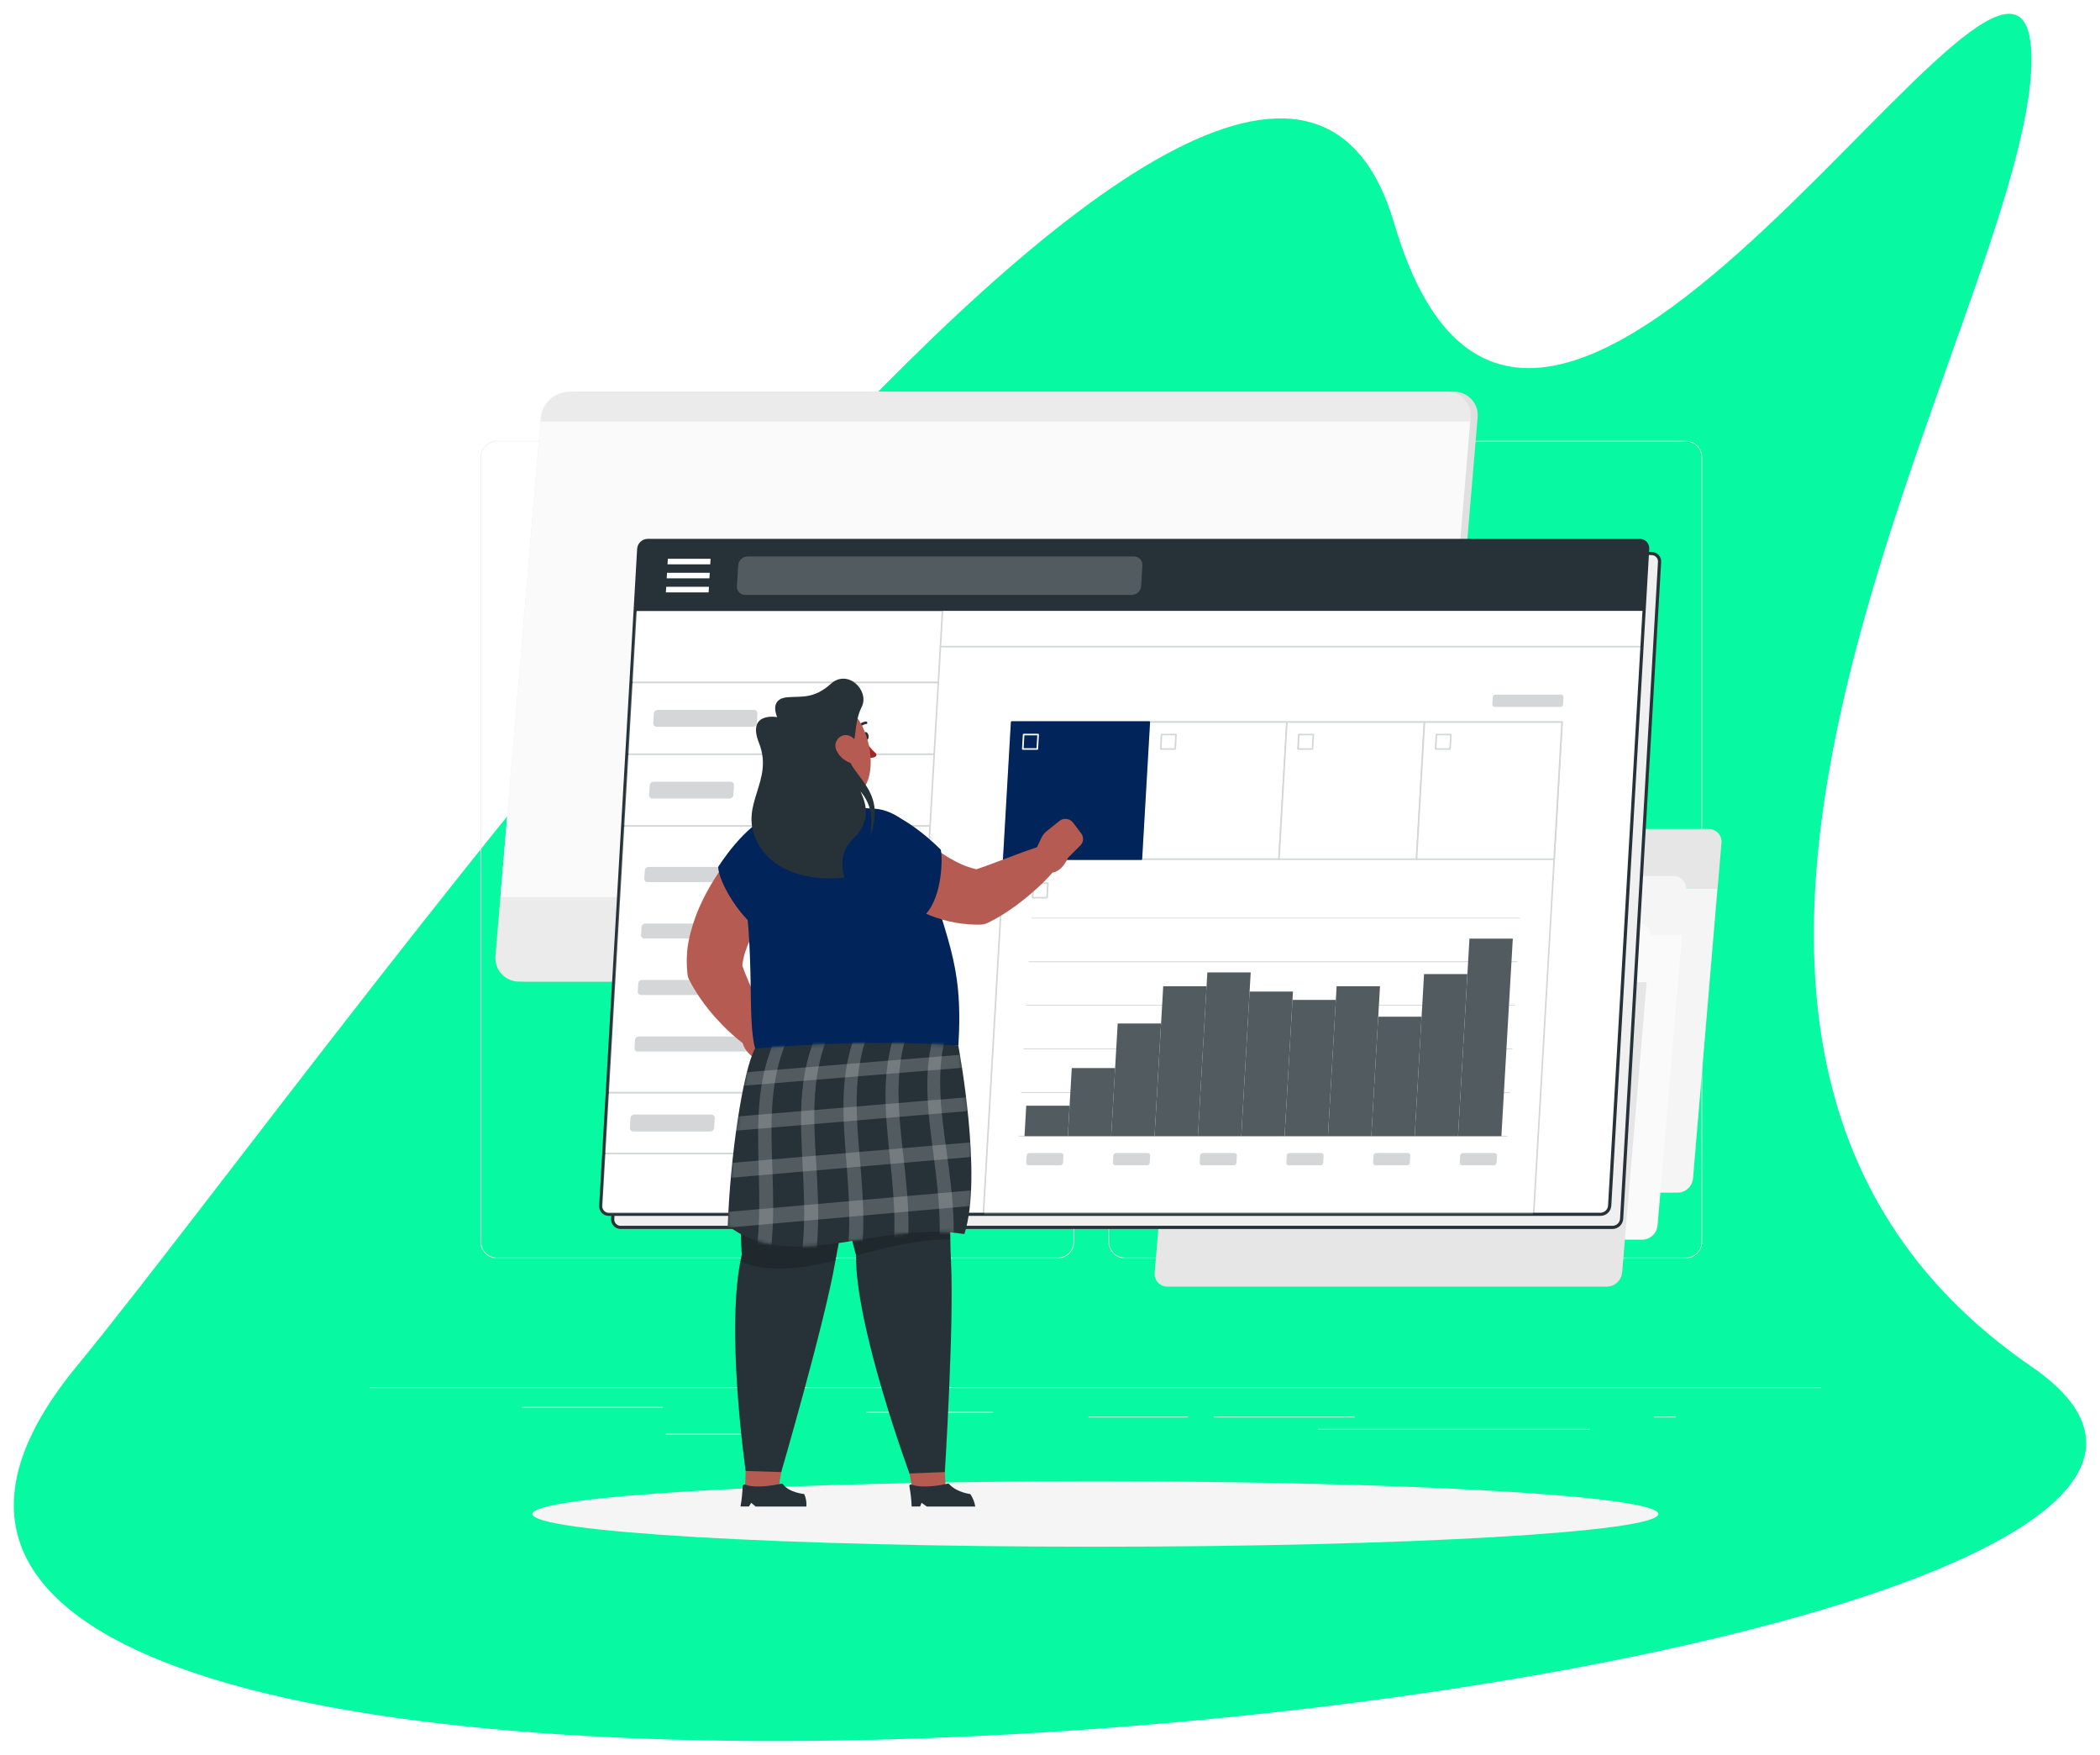 <svg width="608" height="508" viewBox="0 0 608 508" fill="none" xmlns="http://www.w3.org/2000/svg">
<g filter="url(#filter0_d_915_285)">
<path d="M588.156 391.604C446.422 294.255 588.156 86.187 588.156 13.199C588.156 -59.789 444.699 200.161 403.682 60.741C362.666 -78.679 96.969 300.535 22.129 391.604C-130.047 576.782 729.891 488.954 588.156 391.604Z" fill="#07F9A2"/>
</g>
<g clip-path="url(#clip0_915_285)">
<path d="M527.293 401.59H106.977V401.799H527.293V401.59Z" fill="#EBEBEB"/>
<path d="M220.58 415.054H192.739V415.263H220.58V415.054Z" fill="#EBEBEB"/>
<path d="M287.452 408.72H250.843V408.929H287.452V408.72Z" fill="#EBEBEB"/>
<path d="M191.898 407.289H151.077V407.498H191.898V407.289Z" fill="#EBEBEB"/>
<path d="M343.951 410.117H315.126V410.326H343.951V410.117Z" fill="#EBEBEB"/>
<path d="M485.177 410.117H478.923V410.326H485.177V410.117Z" fill="#EBEBEB"/>
<path d="M392.262 410.117H351.433V410.326H392.262V410.117Z" fill="#EBEBEB"/>
<path d="M460.294 413.648H381.544V413.858H460.294V413.648Z" fill="#EBEBEB"/>
<path d="M306.207 364.267H143.889C142.618 364.265 141.399 363.761 140.501 362.865C139.602 361.969 139.098 360.755 139.098 359.489V132.351C139.109 131.093 139.618 129.889 140.516 129.002C141.413 128.116 142.625 127.617 143.889 127.615H306.207C307.48 127.615 308.701 128.118 309.601 129.014C310.501 129.91 311.007 131.126 311.007 132.393V359.489C311.007 360.756 310.501 361.972 309.601 362.868C308.701 363.764 307.48 364.267 306.207 364.267ZM143.889 127.782C142.674 127.784 141.508 128.267 140.649 129.123C139.79 129.98 139.308 131.141 139.308 132.351V359.489C139.308 360.7 139.79 361.86 140.649 362.717C141.508 363.574 142.674 364.056 143.889 364.058H306.207C307.423 364.056 308.59 363.574 309.45 362.718C310.31 361.861 310.794 360.7 310.797 359.489V132.351C310.794 131.14 310.31 129.979 309.45 129.123C308.59 128.266 307.423 127.784 306.207 127.782H143.889Z" fill="#EBEBEB"/>
<path d="M488.043 364.267H325.718C324.445 364.265 323.226 363.761 322.326 362.866C321.426 361.97 320.92 360.756 320.918 359.489V132.351C320.931 131.092 321.442 129.888 322.341 129.002C323.239 128.115 324.453 127.617 325.718 127.615H488.043C489.306 127.619 490.517 128.119 491.412 129.005C492.307 129.892 492.816 131.094 492.827 132.351V359.489C492.827 360.754 492.323 361.966 491.427 362.862C490.53 363.758 489.314 364.263 488.043 364.267ZM325.718 127.782C324.501 127.784 323.335 128.266 322.475 129.123C321.614 129.979 321.13 131.14 321.128 132.351V359.489C321.13 360.7 321.614 361.861 322.475 362.718C323.335 363.574 324.501 364.056 325.718 364.058H488.043C489.26 364.056 490.426 363.574 491.287 362.718C492.147 361.861 492.631 360.7 492.633 359.489V132.351C492.631 131.14 492.147 129.979 491.287 129.123C490.426 128.266 489.26 127.784 488.043 127.782H325.718Z" fill="#EBEBEB"/>
<path d="M406.469 284.159H152.422C151.453 284.172 150.493 283.981 149.604 283.599C148.715 283.216 147.918 282.651 147.264 281.939C146.611 281.228 146.116 280.387 145.812 279.471C145.509 278.556 145.404 277.586 145.503 276.627L158.659 120.92C158.864 118.886 159.81 116.997 161.319 115.609C162.827 114.222 164.794 113.432 166.847 113.389H420.885C421.854 113.374 422.815 113.564 423.705 113.946C424.594 114.328 425.392 114.894 426.046 115.606C426.7 116.318 427.195 117.159 427.498 118.075C427.801 118.992 427.905 119.961 427.804 120.92L414.648 276.636C414.441 278.667 413.496 280.553 411.989 281.939C410.483 283.325 408.519 284.114 406.469 284.159Z" fill="#E0E0E0"/>
<path d="M404.409 284.159H150.371C149.402 284.173 148.441 283.983 147.551 283.601C146.662 283.219 145.864 282.654 145.21 281.942C144.556 281.23 144.061 280.388 143.758 279.472C143.455 278.556 143.351 277.587 143.452 276.627L156.574 120.92C156.779 118.886 157.725 116.997 159.234 115.609C160.742 114.222 162.709 113.432 164.762 113.389H418.851C419.82 113.375 420.78 113.566 421.669 113.949C422.558 114.331 423.355 114.897 424.009 115.609C424.662 116.32 425.157 117.161 425.461 118.077C425.764 118.992 425.869 119.961 425.77 120.92L412.597 276.636C412.39 278.669 411.443 280.556 409.935 281.942C408.427 283.327 406.461 284.116 404.409 284.159Z" fill="#EBEBEB"/>
<path d="M414.026 259.69H144.881L156.507 122.017H425.652L414.026 259.69Z" fill="#FAFAFA"/>
<path d="M363.033 244.034C363.144 242.935 363.655 241.915 364.469 241.165C365.284 240.416 366.346 239.99 367.455 239.967H494.668C495.19 239.96 495.709 240.064 496.188 240.271C496.668 240.478 497.099 240.783 497.452 241.167C497.805 241.551 498.072 242.005 498.237 242.499C498.402 242.993 498.461 243.516 498.408 244.034L497.299 257.121H361.957L363.033 244.034Z" fill="#E6E6E6"/>
<path d="M395.406 251.975C394.961 251.982 394.519 251.895 394.111 251.72C393.702 251.545 393.335 251.285 393.034 250.959C392.733 250.632 392.505 250.246 392.364 249.825C392.224 249.405 392.175 248.959 392.22 248.519C392.311 247.597 392.739 246.741 393.422 246.113C394.106 245.485 394.997 245.129 395.927 245.113C396.373 245.106 396.816 245.193 397.225 245.368C397.635 245.544 398.002 245.804 398.303 246.131C398.604 246.459 398.832 246.846 398.972 247.268C399.112 247.689 399.16 248.136 399.113 248.577C399.021 249.497 398.592 250.351 397.909 250.978C397.225 251.604 396.335 251.959 395.406 251.975ZM395.927 245.832C395.178 245.845 394.46 246.132 393.91 246.638C393.359 247.145 393.015 247.835 392.943 248.577C392.906 248.919 392.942 249.264 393.05 249.591C393.157 249.917 393.334 250.217 393.567 250.47C393.8 250.724 394.084 250.925 394.401 251.06C394.719 251.195 395.061 251.262 395.406 251.255C396.154 251.241 396.872 250.955 397.423 250.451C397.974 249.947 398.321 249.26 398.399 248.519C398.431 248.174 398.392 247.827 398.284 247.499C398.175 247.171 398 246.868 397.768 246.611C397.533 246.36 397.247 246.162 396.93 246.028C396.613 245.894 396.272 245.827 395.927 245.832Z" fill="white"/>
<path d="M384.47 251.975C384.024 251.982 383.582 251.895 383.173 251.72C382.764 251.545 382.396 251.285 382.095 250.959C381.793 250.633 381.564 250.247 381.423 249.826C381.282 249.405 381.231 248.96 381.275 248.519C381.366 247.597 381.794 246.741 382.477 246.113C383.161 245.485 384.052 245.129 384.982 245.113C385.427 245.106 385.868 245.192 386.276 245.367C386.685 245.541 387.052 245.8 387.353 246.125C387.658 246.453 387.89 246.84 388.035 247.262C388.179 247.685 388.234 248.133 388.194 248.577C388.101 249.5 387.67 250.357 386.983 250.983C386.296 251.61 385.401 251.963 384.47 251.975ZM384.982 245.832C384.234 245.847 383.517 246.135 382.967 246.641C382.417 247.146 382.072 247.835 381.998 248.577C381.961 248.919 381.998 249.266 382.106 249.593C382.214 249.92 382.39 250.22 382.624 250.473C382.858 250.727 383.144 250.928 383.462 251.063C383.78 251.197 384.124 251.263 384.47 251.255C385.217 251.24 385.933 250.954 386.483 250.45C387.033 249.946 387.378 249.259 387.454 248.519C387.492 248.176 387.457 247.829 387.349 247.501C387.242 247.172 387.065 246.871 386.831 246.617C386.597 246.362 386.311 246.161 385.992 246.025C385.673 245.89 385.329 245.824 384.982 245.832Z" fill="white"/>
<path d="M373.525 251.975C373.079 251.982 372.638 251.895 372.229 251.72C371.82 251.545 371.453 251.285 371.152 250.959C370.851 250.632 370.623 250.246 370.483 249.825C370.342 249.405 370.293 248.959 370.339 248.519C370.429 247.597 370.857 246.741 371.54 246.113C372.224 245.485 373.116 245.129 374.046 245.113C374.492 245.106 374.934 245.193 375.343 245.368C375.753 245.544 376.121 245.804 376.422 246.131C376.723 246.459 376.951 246.846 377.09 247.268C377.23 247.689 377.278 248.136 377.232 248.577C377.139 249.497 376.711 250.351 376.027 250.978C375.344 251.604 374.453 251.959 373.525 251.975ZM374.046 245.832C373.297 245.845 372.578 246.132 372.028 246.638C371.478 247.145 371.134 247.835 371.061 248.577C371.024 248.919 371.061 249.264 371.168 249.591C371.276 249.917 371.452 250.217 371.685 250.47C371.918 250.724 372.203 250.925 372.52 251.06C372.837 251.195 373.179 251.262 373.525 251.255C374.273 251.241 374.99 250.955 375.541 250.451C376.092 249.947 376.439 249.26 376.517 248.519C376.55 248.174 376.51 247.827 376.402 247.499C376.293 247.171 376.118 246.868 375.887 246.611C375.651 246.36 375.366 246.162 375.049 246.028C374.732 245.894 374.39 245.827 374.046 245.832Z" fill="white"/>
<path d="M485.774 345.255H358.57C358.046 345.262 357.528 345.16 357.047 344.953C356.567 344.747 356.136 344.441 355.782 344.057C355.429 343.673 355.161 343.219 354.997 342.724C354.833 342.23 354.775 341.706 354.829 341.188L361.924 257.121H497.265L490.17 341.188C490.058 342.282 489.551 343.298 488.742 344.046C487.933 344.794 486.878 345.224 485.774 345.255Z" fill="#F5F5F5"/>
<path d="M352.769 257.64C352.88 256.54 353.392 255.519 354.209 254.769C355.025 254.02 356.089 253.594 357.199 253.573H484.42C484.944 253.566 485.462 253.669 485.943 253.875C486.423 254.081 486.854 254.387 487.208 254.771C487.561 255.155 487.829 255.609 487.993 256.104C488.157 256.598 488.215 257.122 488.161 257.64L487.043 270.711H351.702L352.769 257.64Z" fill="#F5F5F5"/>
<path d="M385.15 265.582C384.705 265.588 384.263 265.501 383.854 265.326C383.444 265.151 383.077 264.892 382.775 264.566C382.474 264.24 382.245 263.853 382.103 263.433C381.962 263.012 381.912 262.567 381.956 262.125C382.046 261.204 382.474 260.348 383.158 259.72C383.841 259.092 384.733 258.736 385.663 258.72C386.109 258.713 386.552 258.8 386.962 258.975C387.372 259.151 387.74 259.411 388.041 259.738C388.343 260.065 388.572 260.452 388.713 260.874C388.853 261.296 388.903 261.742 388.857 262.184C388.765 263.104 388.336 263.958 387.653 264.585C386.97 265.211 386.079 265.566 385.15 265.582ZM385.663 259.439C384.914 259.454 384.197 259.742 383.647 260.247C383.097 260.753 382.753 261.442 382.679 262.184C382.642 262.526 382.678 262.873 382.786 263.2C382.894 263.527 383.071 263.827 383.305 264.08C383.539 264.334 383.825 264.535 384.143 264.669C384.461 264.804 384.805 264.87 385.15 264.862C385.898 264.847 386.614 264.561 387.163 264.057C387.713 263.553 388.059 262.866 388.134 262.125C388.173 261.783 388.137 261.435 388.03 261.107C387.922 260.779 387.746 260.478 387.512 260.224C387.277 259.969 386.991 259.768 386.673 259.632C386.354 259.497 386.009 259.431 385.663 259.439Z" fill="#E6E6E6"/>
<path d="M374.205 265.582C373.76 265.589 373.319 265.502 372.91 265.327C372.501 265.151 372.134 264.892 371.833 264.566C371.532 264.239 371.304 263.853 371.164 263.432C371.023 263.012 370.974 262.566 371.019 262.126C371.11 261.204 371.538 260.348 372.221 259.72C372.905 259.092 373.797 258.736 374.727 258.72C375.173 258.712 375.615 258.8 376.024 258.975C376.434 259.151 376.801 259.411 377.103 259.738C377.404 260.066 377.632 260.453 377.771 260.875C377.911 261.296 377.959 261.743 377.913 262.184C377.82 263.104 377.391 263.958 376.708 264.585C376.025 265.211 375.134 265.566 374.205 265.582ZM374.727 259.439C373.977 259.454 373.259 259.741 372.707 260.247C372.156 260.752 371.81 261.442 371.734 262.184C371.697 262.526 371.733 262.873 371.841 263.2C371.949 263.527 372.126 263.827 372.36 264.08C372.594 264.334 372.88 264.535 373.198 264.669C373.516 264.804 373.86 264.87 374.205 264.862C374.953 264.849 375.67 264.563 376.221 264.059C376.771 263.554 377.116 262.866 377.19 262.126C377.228 261.783 377.193 261.437 377.086 261.11C376.979 260.782 376.803 260.481 376.57 260.227C376.336 259.973 376.051 259.771 375.734 259.635C375.416 259.499 375.072 259.432 374.727 259.439Z" fill="#E6E6E6"/>
<path d="M363.269 265.582C362.824 265.589 362.383 265.502 361.975 265.328C361.566 265.153 361.199 264.895 360.898 264.569C360.594 264.243 360.362 263.857 360.217 263.436C360.073 263.015 360.018 262.569 360.058 262.125C360.148 261.204 360.576 260.348 361.26 259.72C361.943 259.092 362.835 258.736 363.765 258.72C364.211 258.713 364.654 258.8 365.064 258.975C365.473 259.151 365.841 259.411 366.143 259.738C366.445 260.065 366.674 260.452 366.814 260.874C366.955 261.296 367.004 261.742 366.959 262.184C366.867 263.101 366.441 263.953 365.761 264.579C365.081 265.205 364.195 265.562 363.269 265.582ZM363.782 259.439C363.033 259.454 362.316 259.742 361.766 260.247C361.216 260.753 360.871 261.442 360.797 262.184C360.76 262.526 360.797 262.873 360.905 263.2C361.013 263.527 361.19 263.827 361.424 264.08C361.658 264.334 361.943 264.535 362.261 264.669C362.58 264.804 362.923 264.87 363.269 264.862C364.016 264.847 364.732 264.561 365.282 264.057C365.832 263.553 366.177 262.866 366.253 262.125C366.286 261.781 366.246 261.434 366.138 261.106C366.029 260.778 365.854 260.475 365.623 260.218C365.387 259.967 365.102 259.768 364.785 259.634C364.468 259.5 364.126 259.434 363.782 259.439Z" fill="#E6E6E6"/>
<path d="M475.518 358.862H348.305C347.783 358.868 347.264 358.764 346.785 358.557C346.305 358.35 345.874 358.045 345.521 357.661C345.168 357.277 344.901 356.823 344.736 356.329C344.571 355.835 344.513 355.312 344.565 354.795L351.668 270.711H487.009L479.906 354.778C479.8 355.874 479.296 356.894 478.488 357.646C477.68 358.398 476.624 358.83 475.518 358.862Z" fill="#FAFAFA"/>
<path d="M342.505 271.247C342.618 270.147 343.13 269.127 343.946 268.378C344.762 267.629 345.825 267.202 346.935 267.18H474.139C474.663 267.172 475.181 267.275 475.662 267.481C476.142 267.688 476.573 267.993 476.927 268.377C477.28 268.762 477.548 269.216 477.712 269.71C477.876 270.205 477.934 270.728 477.88 271.247L476.779 284.334H341.438L342.505 271.247Z" fill="#FAFAFA"/>
<path d="M374.886 279.188C374.44 279.195 373.998 279.108 373.588 278.932C373.179 278.757 372.811 278.497 372.51 278.169C372.209 277.842 371.981 277.455 371.842 277.033C371.702 276.611 371.654 276.165 371.7 275.724C371.791 274.803 372.219 273.948 372.903 273.321C373.587 272.694 374.478 272.34 375.407 272.326C375.853 272.319 376.296 272.406 376.705 272.582C377.115 272.757 377.482 273.017 377.783 273.345C378.084 273.672 378.312 274.06 378.452 274.481C378.592 274.903 378.64 275.349 378.593 275.791C378.501 276.711 378.072 277.565 377.389 278.191C376.706 278.817 375.815 279.172 374.886 279.188ZM375.407 273.046C374.657 273.059 373.938 273.345 373.386 273.851C372.835 274.357 372.489 275.047 372.415 275.791C372.378 276.133 372.414 276.479 372.522 276.806C372.63 277.133 372.807 277.433 373.041 277.687C373.275 277.94 373.561 278.141 373.879 278.276C374.197 278.411 374.541 278.476 374.886 278.468C375.635 278.455 376.354 278.168 376.904 277.662C377.454 277.156 377.798 276.466 377.87 275.724C377.908 275.382 377.871 275.037 377.764 274.71C377.656 274.384 377.48 274.084 377.247 273.831C377.014 273.577 376.729 273.376 376.412 273.241C376.095 273.106 375.752 273.039 375.407 273.046Z" fill="#F0F0F0"/>
<path d="M363.941 279.188C363.495 279.195 363.053 279.108 362.643 278.932C362.234 278.757 361.866 278.497 361.565 278.169C361.264 277.842 361.036 277.455 360.897 277.033C360.757 276.611 360.709 276.165 360.755 275.724C360.848 274.804 361.276 273.949 361.96 273.323C362.643 272.697 363.534 272.342 364.462 272.326C364.908 272.319 365.351 272.406 365.76 272.582C366.17 272.757 366.537 273.017 366.838 273.345C367.139 273.672 367.367 274.06 367.507 274.481C367.647 274.903 367.695 275.349 367.648 275.791C367.558 276.711 367.129 277.567 366.446 278.193C365.762 278.82 364.87 279.174 363.941 279.188ZM364.462 273.046C363.713 273.059 362.995 273.346 362.445 273.852C361.894 274.358 361.55 275.048 361.478 275.791C361.441 276.132 361.477 276.478 361.585 276.804C361.693 277.13 361.869 277.43 362.102 277.684C362.335 277.937 362.619 278.138 362.936 278.273C363.254 278.409 363.596 278.475 363.941 278.468C364.691 278.456 365.41 278.169 365.962 277.663C366.514 277.157 366.86 276.467 366.934 275.724C366.971 275.381 366.934 275.035 366.826 274.708C366.718 274.381 366.541 274.081 366.307 273.827C366.074 273.574 365.788 273.373 365.47 273.238C365.151 273.103 364.808 273.038 364.462 273.046Z" fill="#F0F0F0"/>
<path d="M353.005 279.188C352.559 279.195 352.116 279.108 351.707 278.932C351.297 278.757 350.93 278.497 350.629 278.169C350.328 277.842 350.1 277.455 349.96 277.033C349.82 276.611 349.772 276.165 349.819 275.724C349.909 274.803 350.338 273.948 351.021 273.321C351.705 272.694 352.597 272.34 353.526 272.326C353.972 272.319 354.414 272.406 354.824 272.582C355.233 272.757 355.601 273.017 355.902 273.345C356.203 273.672 356.431 274.06 356.57 274.481C356.71 274.903 356.758 275.349 356.712 275.791C356.619 276.711 356.191 277.565 355.507 278.191C354.824 278.817 353.933 279.172 353.005 279.188ZM353.526 273.046C352.776 273.059 352.056 273.345 351.505 273.851C350.953 274.357 350.607 275.047 350.533 275.791C350.496 276.133 350.533 276.479 350.641 276.806C350.749 277.133 350.926 277.433 351.16 277.687C351.393 277.94 351.679 278.141 351.997 278.276C352.315 278.411 352.659 278.476 353.005 278.468C353.754 278.455 354.472 278.168 355.022 277.662C355.573 277.156 355.917 276.466 355.989 275.724C356.026 275.382 355.99 275.037 355.882 274.71C355.774 274.384 355.598 274.084 355.365 273.831C355.132 273.577 354.848 273.376 354.531 273.241C354.213 273.106 353.871 273.039 353.526 273.046Z" fill="#F0F0F0"/>
<path d="M465.254 372.468H338.042C337.519 372.474 337.001 372.371 336.521 372.164C336.041 371.957 335.611 371.652 335.257 371.268C334.904 370.884 334.637 370.43 334.472 369.936C334.307 369.442 334.249 368.919 334.301 368.401L341.404 284.334H476.746L469.642 368.401C469.532 369.494 469.026 370.51 468.219 371.259C467.411 372.007 466.357 372.437 465.254 372.468Z" fill="#E6E6E6"/>
<path d="M317.135 447.749C407.152 447.749 480.125 443.508 480.125 438.276C480.125 433.044 407.152 428.803 317.135 428.803C227.118 428.803 154.145 433.044 154.145 438.276C154.145 443.508 227.118 447.749 317.135 447.749Z" fill="#F5F5F5"/>
<path d="M466.876 355.314H179.725C179.402 355.317 179.081 355.253 178.783 355.126C178.486 354.998 178.218 354.81 177.998 354.574C177.778 354.337 177.61 354.058 177.505 353.753C177.4 353.448 177.36 353.124 177.388 352.803L188.375 162.703C188.425 162.034 188.727 161.408 189.222 160.953C189.717 160.498 190.367 160.247 191.04 160.251H478.141C478.465 160.246 478.787 160.309 479.086 160.436C479.384 160.563 479.653 160.751 479.874 160.987C480.095 161.224 480.264 161.504 480.369 161.81C480.475 162.115 480.514 162.439 480.486 162.761L469.499 352.845C469.453 353.509 469.157 354.131 468.672 354.589C468.186 355.046 467.545 355.305 466.876 355.314Z" fill="#F0F0F0"/>
<path d="M466.876 355.774H179.725C179.342 355.777 178.963 355.701 178.611 355.552C178.259 355.402 177.941 355.182 177.678 354.905C177.416 354.627 177.213 354.299 177.084 353.94C176.954 353.581 176.901 353.2 176.926 352.82L187.913 162.677C187.966 161.889 188.319 161.15 188.9 160.61C189.481 160.071 190.246 159.772 191.04 159.774H478.141C478.527 159.769 478.91 159.844 479.265 159.996C479.621 160.147 479.94 160.37 480.204 160.651C480.467 160.933 480.669 161.266 480.796 161.629C480.923 161.992 480.972 162.378 480.94 162.761L469.961 352.87C469.907 353.651 469.559 354.383 468.988 354.921C468.416 355.458 467.663 355.763 466.876 355.774ZM191.04 160.694C190.475 160.689 189.93 160.901 189.518 161.286C189.106 161.671 188.86 162.199 188.829 162.761L177.851 352.87C177.831 353.125 177.865 353.382 177.95 353.624C178.036 353.866 178.171 354.087 178.348 354.274C178.524 354.461 178.738 354.609 178.975 354.708C179.212 354.808 179.468 354.857 179.725 354.853H466.876C467.427 354.846 467.955 354.633 468.355 354.256C468.756 353.88 468.999 353.367 469.037 352.82L480.024 162.677C480.041 162.421 480.006 162.164 479.919 161.922C479.832 161.68 479.696 161.459 479.519 161.272C479.343 161.085 479.129 160.937 478.891 160.838C478.654 160.738 478.398 160.69 478.141 160.694H191.04Z" fill="#263238"/>
<path d="M463.405 351.515H176.279C175.959 351.519 175.641 351.457 175.346 351.332C175.051 351.208 174.785 351.024 174.565 350.792C174.345 350.56 174.177 350.285 174.069 349.984C173.962 349.684 173.919 349.364 173.942 349.046L184.921 158.904C184.959 158.233 185.25 157.601 185.737 157.136C186.223 156.67 186.869 156.405 187.543 156.393H474.694C475.018 156.39 475.339 156.454 475.637 156.581C475.934 156.708 476.202 156.896 476.422 157.133C476.642 157.369 476.81 157.649 476.915 157.954C477.02 158.259 477.059 158.582 477.031 158.904L466.053 349.046C466.006 349.714 465.707 350.34 465.216 350.798C464.725 351.256 464.078 351.512 463.405 351.515Z" fill="white"/>
<path d="M463.405 351.975H176.279C175.895 351.98 175.515 351.906 175.161 351.758C174.808 351.609 174.489 351.389 174.226 351.111C173.963 350.833 173.76 350.504 173.632 350.144C173.503 349.784 173.452 349.402 173.48 349.021L184.467 158.878C184.519 158.099 184.865 157.368 185.436 156.831C186.006 156.295 186.759 155.992 187.543 155.983H474.694C475.076 155.975 475.454 156.045 475.807 156.189C476.16 156.333 476.479 156.548 476.745 156.82C477.007 157.099 477.208 157.429 477.336 157.789C477.465 158.149 477.519 158.531 477.494 158.912L466.507 349.071C466.453 349.855 466.104 350.591 465.529 351.13C464.953 351.668 464.194 351.97 463.405 351.975ZM187.543 156.904C186.991 156.911 186.462 157.125 186.062 157.503C185.661 157.882 185.419 158.397 185.383 158.945L174.396 349.071C174.38 349.328 174.417 349.586 174.503 349.829C174.59 350.072 174.725 350.295 174.9 350.485C175.078 350.67 175.292 350.817 175.529 350.916C175.767 351.015 176.022 351.065 176.279 351.063H463.405C463.956 351.053 464.484 350.838 464.884 350.46C465.284 350.082 465.527 349.568 465.565 349.021L476.577 158.878C476.592 158.622 476.556 158.366 476.469 158.124C476.382 157.883 476.248 157.661 476.073 157.473C475.895 157.288 475.681 157.141 475.444 157.042C475.207 156.942 474.952 156.893 474.694 156.895L187.543 156.904Z" fill="#263238"/>
<path d="M474.694 156.435H187.543C186.868 156.447 186.223 156.712 185.737 157.177C185.25 157.643 184.959 158.275 184.92 158.945L183.886 176.845H476.014L477.048 158.945C477.076 158.623 477.036 158.298 476.93 157.992C476.824 157.686 476.655 157.405 476.433 157.168C476.211 156.932 475.941 156.744 475.642 156.618C475.342 156.491 475.019 156.429 474.694 156.435Z" fill="#263238"/>
<path d="M205.398 167.422H193.024L193.117 165.815H205.491L205.398 167.422Z" fill="white"/>
<path d="M205.163 171.481H192.789L192.881 169.874H205.255L205.163 171.481Z" fill="white"/>
<path d="M205.634 163.364H193.26L193.352 161.757H205.726L205.634 163.364Z" fill="white"/>
<path opacity="0.2" d="M327.651 172.217H215.763C215.436 172.221 215.111 172.158 214.81 172.032C214.508 171.906 214.235 171.719 214.009 171.484C213.783 171.248 213.608 170.969 213.494 170.663C213.381 170.358 213.332 170.032 213.351 169.707L213.737 163.598C213.794 162.919 214.103 162.286 214.603 161.822C215.104 161.357 215.76 161.096 216.444 161.087H328.332C328.659 161.086 328.982 161.151 329.283 161.278C329.583 161.405 329.855 161.591 330.081 161.826C330.306 162.061 330.482 162.339 330.596 162.644C330.71 162.949 330.761 163.273 330.745 163.598L330.392 169.698C330.335 170.384 330.022 171.023 329.514 171.489C329.007 171.955 328.342 172.215 327.651 172.217Z" fill="white"/>
<g opacity="0.2">
<path d="M271.674 197.573H182.693L183.887 176.803H272.876L271.674 197.573Z" fill="white"/>
<path d="M271.674 197.799H182.693C182.662 197.799 182.631 197.794 182.602 197.782C182.573 197.771 182.547 197.754 182.525 197.732C182.482 197.683 182.458 197.621 182.458 197.556L183.66 176.786C183.664 176.729 183.689 176.674 183.731 176.634C183.773 176.594 183.828 176.571 183.887 176.569H272.876C272.939 176.574 272.998 176.601 273.044 176.644C273.083 176.691 273.103 176.751 273.103 176.812L271.901 197.581C271.898 197.64 271.874 197.695 271.831 197.736C271.789 197.776 271.732 197.799 271.674 197.799ZM182.937 197.347H271.455L272.632 177.029H184.105L182.937 197.347Z" fill="#263238"/>
<path d="M270.471 218.343H181.491L182.693 197.573H271.674L270.471 218.343Z" fill="white"/>
<path d="M270.472 218.569H181.491C181.46 218.569 181.429 218.563 181.4 218.552C181.371 218.54 181.345 218.523 181.323 218.502C181.301 218.478 181.284 218.45 181.274 218.42C181.264 218.39 181.261 218.358 181.264 218.326L182.458 197.556C182.462 197.498 182.489 197.443 182.533 197.404C182.577 197.365 182.634 197.345 182.693 197.347H271.674C271.736 197.348 271.796 197.372 271.842 197.414C271.863 197.436 271.879 197.462 271.889 197.491C271.899 197.52 271.903 197.551 271.901 197.581L270.707 218.359C270.703 218.418 270.676 218.472 270.632 218.511C270.588 218.55 270.53 218.571 270.472 218.569ZM181.735 218.117H270.253L271.43 197.799H182.911L181.735 218.117Z" fill="#263238"/>
<path d="M269.27 239.113H180.289L181.491 218.343H270.472L269.27 239.113Z" fill="white"/>
<path d="M269.269 239.339H180.289C180.226 239.338 180.166 239.314 180.121 239.272C180.099 239.248 180.082 239.22 180.072 239.19C180.062 239.16 180.058 239.128 180.062 239.096L181.264 218.326C181.265 218.297 181.272 218.269 181.284 218.243C181.296 218.217 181.313 218.194 181.334 218.175C181.355 218.155 181.38 218.14 181.406 218.13C181.433 218.12 181.462 218.116 181.491 218.117H270.472C270.503 218.116 270.533 218.122 270.562 218.134C270.591 218.145 270.617 218.162 270.64 218.184C270.683 218.232 270.707 218.295 270.707 218.36L269.505 239.129C269.5 239.188 269.473 239.242 269.43 239.281C269.386 239.32 269.328 239.341 269.269 239.339ZM180.532 238.912H269.059L270.228 218.594H181.709L180.532 238.912Z" fill="#263238"/>
<path d="M263.797 333.899H174.816L175.833 316.292H264.814L263.797 333.899Z" fill="white"/>
<path d="M263.797 334.134H174.816C174.784 334.135 174.753 334.128 174.723 334.115C174.694 334.102 174.668 334.083 174.648 334.058C174.606 334.013 174.582 333.953 174.581 333.891L175.606 316.276C175.609 316.217 175.633 316.162 175.676 316.121C175.718 316.081 175.775 316.058 175.833 316.058H264.814C264.846 316.057 264.878 316.063 264.907 316.077C264.936 316.09 264.962 316.109 264.982 316.134C265.004 316.155 265.02 316.182 265.03 316.211C265.041 316.24 265.044 316.27 265.041 316.301L264.024 333.874C264.03 333.907 264.029 333.94 264.021 333.972C264.012 334.004 263.996 334.034 263.974 334.059C263.952 334.084 263.925 334.104 263.894 334.117C263.864 334.13 263.83 334.135 263.797 334.134ZM175.068 333.673H263.587L264.579 316.518H176.052L175.068 333.673Z" fill="#263238"/>
<path d="M262.78 351.514H176.447C176.104 351.522 175.762 351.459 175.445 351.328C175.128 351.197 174.841 351.002 174.604 350.754C174.367 350.507 174.184 350.213 174.067 349.892C173.95 349.57 173.902 349.228 173.925 348.887L174.766 333.908H263.797L262.78 351.514Z" fill="white"/>
<path d="M262.78 351.749H176.447C176.075 351.753 175.706 351.682 175.363 351.538C175.02 351.394 174.711 351.181 174.455 350.912C174.196 350.643 173.998 350.323 173.872 349.973C173.746 349.622 173.695 349.249 173.723 348.878L174.564 333.899C174.568 333.84 174.595 333.785 174.639 333.744C174.682 333.704 174.74 333.682 174.799 333.682H263.797C263.829 333.681 263.861 333.687 263.89 333.7C263.919 333.713 263.945 333.733 263.965 333.757C263.987 333.779 264.003 333.805 264.013 333.834C264.023 333.863 264.027 333.894 264.024 333.924L263.007 351.539C263.003 351.596 262.977 351.65 262.935 351.689C262.893 351.727 262.837 351.749 262.78 351.749ZM175.068 334.134L174.228 348.895C174.204 349.204 174.246 349.514 174.35 349.806C174.454 350.098 174.618 350.366 174.832 350.591C175.045 350.816 175.304 350.995 175.591 351.115C175.877 351.235 176.186 351.294 176.497 351.288H262.561L263.553 334.134H175.068Z" fill="#263238"/>
<path d="M264.814 316.293H175.833L180.289 239.113H269.27L264.814 316.293Z" fill="white"/>
<path d="M264.814 316.519H175.833C175.801 316.52 175.77 316.513 175.741 316.5C175.711 316.487 175.686 316.468 175.665 316.443C175.643 316.422 175.627 316.396 175.616 316.367C175.606 316.337 175.603 316.307 175.606 316.276L180.062 239.096C180.066 239.039 180.092 238.986 180.134 238.947C180.176 238.908 180.231 238.887 180.289 238.887H269.269C269.301 238.886 269.333 238.891 269.363 238.903C269.393 238.915 269.42 238.933 269.442 238.956C269.464 238.979 269.481 239.006 269.492 239.036C269.503 239.066 269.507 239.098 269.505 239.13L265.016 316.301C265.016 316.356 264.995 316.409 264.958 316.449C264.921 316.49 264.869 316.514 264.814 316.519ZM176.077 316.058H264.596L269.026 239.339H180.507L176.077 316.058Z" fill="#263238"/>
<path d="M284.67 351.515L292.9 208.979H452.258L444.02 351.515" fill="white"/>
<path d="M444.02 351.749C443.99 351.747 443.961 351.739 443.934 351.725C443.907 351.712 443.883 351.693 443.864 351.671C443.844 351.648 443.83 351.622 443.82 351.594C443.811 351.566 443.807 351.536 443.81 351.506L452.031 209.247H293.152L284.93 351.573C284.92 351.627 284.891 351.675 284.849 351.71C284.807 351.744 284.754 351.763 284.699 351.763C284.644 351.763 284.591 351.744 284.549 351.71C284.507 351.675 284.478 351.627 284.468 351.573L292.706 209.029C292.71 208.971 292.736 208.917 292.778 208.877C292.82 208.837 292.875 208.813 292.933 208.812H452.258C452.288 208.812 452.318 208.819 452.346 208.832C452.374 208.845 452.398 208.863 452.418 208.887C452.44 208.908 452.458 208.934 452.469 208.963C452.481 208.992 452.486 209.023 452.485 209.054L444.247 351.598C444.23 351.644 444.199 351.684 444.158 351.711C444.118 351.738 444.069 351.752 444.02 351.749Z" fill="#263238"/>
<path d="M306.997 337.339H297.801C297.705 337.34 297.611 337.322 297.523 337.285C297.435 337.248 297.356 337.193 297.291 337.123C297.226 337.054 297.177 336.972 297.146 336.882C297.115 336.792 297.103 336.697 297.111 336.602L297.229 334.519C297.244 334.322 297.332 334.138 297.477 334.003C297.622 333.868 297.812 333.792 298.011 333.791H307.199C307.294 333.788 307.389 333.805 307.477 333.842C307.565 333.878 307.644 333.932 307.71 334C307.776 334.069 307.826 334.151 307.859 334.24C307.891 334.329 307.904 334.424 307.896 334.519L307.779 336.602C307.756 336.797 307.665 336.977 307.522 337.112C307.379 337.246 307.193 337.327 306.997 337.339Z" fill="#263238"/>
<path d="M332.098 337.339H322.91C322.815 337.339 322.721 337.32 322.633 337.282C322.546 337.245 322.467 337.19 322.401 337.121C322.336 337.052 322.285 336.97 322.253 336.881C322.22 336.792 322.207 336.697 322.212 336.602L322.339 334.519C322.351 334.322 322.438 334.138 322.582 334.003C322.725 333.868 322.914 333.792 323.112 333.791H332.308C332.403 333.789 332.497 333.807 332.584 333.844C332.671 333.881 332.749 333.935 332.814 334.003C332.879 334.072 332.929 334.153 332.96 334.242C332.992 334.331 333.005 334.425 332.998 334.519L332.88 336.602C332.867 336.801 332.78 336.987 332.635 337.124C332.49 337.26 332.298 337.337 332.098 337.339Z" fill="#263238"/>
<path d="M357.208 337.339H348.011C347.916 337.34 347.821 337.322 347.734 337.285C347.646 337.248 347.567 337.193 347.502 337.123C347.437 337.054 347.387 336.972 347.356 336.882C347.325 336.792 347.314 336.697 347.322 336.602L347.44 334.519C347.454 334.322 347.543 334.138 347.688 334.003C347.833 333.868 348.023 333.792 348.221 333.791H357.409C357.505 333.788 357.599 333.805 357.687 333.842C357.776 333.878 357.855 333.932 357.921 334C357.987 334.069 358.037 334.151 358.069 334.24C358.101 334.329 358.114 334.424 358.107 334.519L357.981 336.602C357.97 336.8 357.884 336.986 357.741 337.123C357.597 337.26 357.407 337.337 357.208 337.339Z" fill="#263238"/>
<path d="M382.309 337.339H373.121C373.025 337.34 372.93 337.322 372.842 337.285C372.754 337.248 372.675 337.193 372.609 337.123C372.544 337.054 372.493 336.972 372.461 336.882C372.429 336.793 372.416 336.697 372.423 336.602L372.549 334.519C372.562 334.322 372.649 334.138 372.792 334.003C372.936 333.868 373.125 333.792 373.323 333.791H382.519C382.614 333.789 382.708 333.807 382.795 333.844C382.882 333.881 382.96 333.935 383.025 334.003C383.09 334.072 383.14 334.153 383.171 334.242C383.203 334.331 383.216 334.425 383.209 334.519L383.091 336.602C383.078 336.801 382.99 336.987 382.845 337.124C382.7 337.26 382.509 337.337 382.309 337.339Z" fill="#263238"/>
<path d="M407.419 337.339H398.222C398.127 337.34 398.032 337.322 397.945 337.285C397.857 337.247 397.778 337.192 397.713 337.123C397.648 337.054 397.598 336.971 397.567 336.882C397.536 336.792 397.525 336.697 397.533 336.602L397.651 334.519C397.665 334.322 397.754 334.138 397.899 334.003C398.044 333.868 398.234 333.792 398.432 333.791H407.62C407.715 333.79 407.808 333.809 407.895 333.846C407.982 333.883 408.061 333.938 408.126 334.006C408.191 334.074 408.242 334.154 408.275 334.242C408.308 334.331 408.323 334.425 408.318 334.519L408.192 336.602C408.181 336.8 408.095 336.986 407.952 337.123C407.808 337.26 407.617 337.337 407.419 337.339Z" fill="#263238"/>
<path d="M432.52 337.339H423.332C423.236 337.34 423.141 337.322 423.053 337.285C422.965 337.248 422.886 337.193 422.82 337.123C422.755 337.054 422.704 336.972 422.672 336.882C422.64 336.793 422.627 336.697 422.634 336.602L422.752 334.519C422.777 334.326 422.869 334.148 423.011 334.015C423.154 333.882 423.339 333.803 423.534 333.791H432.73C432.825 333.789 432.918 333.807 433.006 333.844C433.093 333.881 433.171 333.935 433.236 334.003C433.301 334.072 433.351 334.153 433.382 334.242C433.414 334.331 433.426 334.425 433.419 334.519L433.302 336.602C433.289 336.801 433.201 336.987 433.056 337.124C432.911 337.26 432.72 337.337 432.52 337.339Z" fill="#263238"/>
<path d="M451.762 204.644H432.755C432.66 204.645 432.566 204.625 432.479 204.588C432.392 204.55 432.314 204.495 432.249 204.426C432.185 204.357 432.135 204.275 432.103 204.186C432.072 204.097 432.059 204.002 432.066 203.908L432.184 201.824C432.207 201.63 432.298 201.45 432.441 201.315C432.584 201.181 432.769 201.1 432.966 201.088H451.972C452.067 201.088 452.162 201.107 452.249 201.144C452.337 201.182 452.416 201.237 452.481 201.306C452.546 201.375 452.597 201.456 452.629 201.546C452.662 201.635 452.676 201.73 452.67 201.824L452.544 203.908C452.531 204.106 452.443 204.293 452.298 204.429C452.153 204.566 451.962 204.643 451.762 204.644Z" fill="#263238"/>
<path d="M218.025 210.401H190.132C189.997 210.403 189.862 210.376 189.737 210.323C189.612 210.271 189.5 210.193 189.407 210.094C189.313 209.996 189.242 209.88 189.196 209.752C189.15 209.625 189.131 209.49 189.14 209.355L189.3 206.56C189.319 206.279 189.444 206.015 189.65 205.821C189.855 205.627 190.127 205.518 190.41 205.514H218.31C218.446 205.513 218.581 205.539 218.706 205.592C218.831 205.645 218.943 205.723 219.036 205.821C219.129 205.919 219.201 206.036 219.247 206.163C219.293 206.29 219.312 206.425 219.302 206.56L219.134 209.355C219.115 209.637 218.99 209.9 218.785 210.094C218.579 210.288 218.308 210.398 218.025 210.401Z" fill="#263238"/>
<path d="M235.081 255.339H187.476C187.348 255.34 187.221 255.315 187.103 255.266C186.986 255.216 186.879 255.142 186.792 255.049C186.704 254.956 186.637 254.846 186.594 254.726C186.551 254.606 186.534 254.479 186.543 254.352L186.677 251.958C186.696 251.692 186.815 251.443 187.01 251.261C187.204 251.078 187.461 250.974 187.728 250.971H235.325C235.453 250.969 235.58 250.994 235.699 251.044C235.817 251.094 235.923 251.167 236.012 251.26C236.1 251.353 236.168 251.463 236.212 251.583C236.256 251.703 236.274 251.831 236.266 251.958L236.123 254.352C236.106 254.617 235.99 254.865 235.796 255.048C235.603 255.232 235.348 255.335 235.081 255.339Z" fill="#263238"/>
<path d="M221.093 271.69H186.526C186.399 271.692 186.273 271.667 186.156 271.617C186.038 271.568 185.933 271.495 185.845 271.403C185.758 271.311 185.69 271.202 185.647 271.083C185.603 270.964 185.585 270.838 185.593 270.711L185.736 268.318C185.761 268.059 185.881 267.818 186.074 267.642C186.266 267.466 186.517 267.367 186.778 267.364H221.345C221.473 267.362 221.6 267.387 221.718 267.437C221.836 267.487 221.942 267.561 222.03 267.654C222.117 267.746 222.185 267.856 222.228 267.976C222.27 268.097 222.288 268.224 222.278 268.351L222.144 270.711C222.127 270.977 222.008 271.226 221.813 271.408C221.618 271.59 221.36 271.691 221.093 271.69Z" fill="#263238"/>
<path d="M213.603 288.05H185.585C185.457 288.052 185.33 288.027 185.212 287.977C185.094 287.927 184.988 287.853 184.9 287.761C184.813 287.668 184.745 287.558 184.702 287.438C184.66 287.318 184.642 287.19 184.652 287.063L184.786 284.678C184.805 284.412 184.924 284.163 185.118 283.98C185.313 283.797 185.569 283.694 185.837 283.69H213.855C213.983 283.69 214.109 283.716 214.226 283.766C214.344 283.817 214.449 283.89 214.537 283.983C214.624 284.075 214.692 284.185 214.735 284.304C214.778 284.424 214.796 284.551 214.788 284.678L214.645 287.063C214.628 287.328 214.512 287.577 214.318 287.76C214.125 287.943 213.87 288.047 213.603 288.05Z" fill="#263238"/>
<path d="M225.952 304.41H184.643C184.515 304.411 184.388 304.386 184.27 304.336C184.153 304.287 184.046 304.213 183.959 304.12C183.871 304.027 183.804 303.917 183.761 303.797C183.718 303.677 183.701 303.549 183.71 303.422L183.844 301.029C183.863 300.763 183.982 300.514 184.177 300.331C184.371 300.149 184.628 300.045 184.895 300.042H226.204C226.332 300.04 226.459 300.065 226.577 300.115C226.694 300.165 226.801 300.238 226.888 300.331C226.976 300.424 227.043 300.534 227.086 300.654C227.129 300.774 227.146 300.902 227.137 301.029L227.002 303.422C226.984 303.688 226.865 303.937 226.67 304.12C226.476 304.303 226.219 304.406 225.952 304.41Z" fill="#263238"/>
<path d="M211.215 231.171H188.93C188.795 231.173 188.66 231.146 188.535 231.093C188.41 231.041 188.298 230.963 188.204 230.864C188.111 230.766 188.039 230.65 187.994 230.522C187.948 230.395 187.929 230.26 187.938 230.125L188.106 227.33C188.125 227.05 188.249 226.788 188.453 226.594C188.657 226.4 188.926 226.29 189.208 226.284H211.51C211.645 226.283 211.78 226.309 211.905 226.362C212.03 226.415 212.142 226.493 212.236 226.591C212.329 226.689 212.4 226.806 212.446 226.933C212.492 227.06 212.511 227.195 212.502 227.33L212.333 230.125C212.314 230.408 212.188 230.673 211.981 230.867C211.774 231.061 211.5 231.17 211.215 231.171Z" fill="#263238"/>
<path d="M205.659 327.539H183.365C183.23 327.541 183.095 327.514 182.97 327.462C182.845 327.409 182.733 327.331 182.639 327.232C182.546 327.134 182.475 327.018 182.429 326.891C182.383 326.763 182.364 326.628 182.373 326.493L182.533 323.698C182.552 323.417 182.677 323.153 182.882 322.959C183.088 322.766 183.36 322.656 183.643 322.652H205.945C206.08 322.651 206.214 322.677 206.339 322.73C206.463 322.783 206.575 322.861 206.668 322.96C206.76 323.058 206.831 323.175 206.876 323.302C206.921 323.429 206.939 323.564 206.928 323.698L206.768 326.493C206.749 326.775 206.625 327.039 206.419 327.232C206.213 327.426 205.942 327.536 205.659 327.539Z" fill="#263238"/>
<path d="M370.288 248.686H330.442L332.737 208.979H372.575L370.288 248.686Z" fill="white"/>
<path d="M370.288 248.954H330.451C330.419 248.955 330.387 248.949 330.357 248.938C330.327 248.926 330.301 248.908 330.278 248.885C330.256 248.862 330.239 248.835 330.228 248.805C330.217 248.775 330.213 248.743 330.215 248.711L332.51 209.004C332.514 208.946 332.54 208.892 332.582 208.852C332.624 208.811 332.679 208.788 332.737 208.786H372.617C372.649 208.785 372.68 208.792 372.709 208.805C372.739 208.818 372.764 208.837 372.785 208.862C372.807 208.883 372.825 208.909 372.837 208.938C372.848 208.967 372.853 208.998 372.852 209.029L370.557 248.736C370.556 248.769 370.549 248.801 370.534 248.831C370.52 248.86 370.499 248.886 370.473 248.907C370.448 248.928 370.418 248.943 370.386 248.951C370.354 248.959 370.321 248.96 370.288 248.954ZM330.686 248.493H370.095L372.356 209.246H332.956L330.686 248.493Z" fill="#263238"/>
<path d="M303.155 259.866H298.96L299.204 255.682H303.399L303.155 259.866Z" fill="white"/>
<path d="M303.155 260.092H298.952C298.89 260.089 298.831 260.066 298.784 260.025C298.743 259.975 298.722 259.913 298.725 259.849L298.969 255.665C298.971 255.606 298.996 255.551 299.038 255.51C299.081 255.47 299.137 255.447 299.196 255.447H303.399C303.431 255.447 303.462 255.454 303.491 255.467C303.52 255.48 303.546 255.499 303.567 255.523C303.589 255.544 303.606 255.57 303.616 255.599C303.626 255.628 303.63 255.659 303.626 255.69L303.382 259.874C303.382 259.903 303.376 259.932 303.365 259.959C303.353 259.986 303.336 260.011 303.315 260.031C303.294 260.051 303.269 260.067 303.241 260.078C303.214 260.088 303.185 260.093 303.155 260.092ZM299.204 259.64H302.937L303.155 255.916H299.423L299.204 259.64Z" fill="#263238"/>
<path d="M410.126 248.686H370.288L372.575 208.979H412.42L410.126 248.686Z" fill="white"/>
<path d="M410.125 248.954H370.288C370.256 248.955 370.224 248.95 370.194 248.938C370.165 248.926 370.138 248.908 370.116 248.885C370.093 248.862 370.076 248.835 370.065 248.805C370.055 248.775 370.05 248.743 370.053 248.711L372.348 209.004C372.35 208.972 372.358 208.94 372.373 208.911C372.388 208.883 372.409 208.857 372.434 208.837C372.459 208.816 372.489 208.801 372.52 208.793C372.551 208.784 372.584 208.782 372.617 208.787H412.454C412.486 208.786 412.518 208.792 412.547 208.805C412.576 208.818 412.602 208.838 412.622 208.862C412.645 208.883 412.662 208.91 412.674 208.938C412.686 208.967 412.691 208.998 412.689 209.029L410.394 248.736C410.394 248.769 410.386 248.802 410.372 248.831C410.357 248.861 410.336 248.887 410.311 248.907C410.285 248.928 410.255 248.943 410.223 248.951C410.191 248.959 410.158 248.96 410.125 248.954ZM370.532 248.494H409.907L412.168 209.247H372.793L370.532 248.494Z" fill="#263238"/>
<path d="M449.963 248.686H410.125L412.42 208.979H452.258L449.963 248.686Z" fill="white"/>
<path d="M449.955 248.954H410.126C410.094 248.954 410.064 248.949 410.035 248.937C410.006 248.926 409.98 248.909 409.957 248.887C409.914 248.838 409.89 248.776 409.89 248.711L412.185 209.004C412.189 208.946 412.215 208.892 412.257 208.852C412.299 208.812 412.354 208.789 412.412 208.787H452.258C452.288 208.787 452.319 208.794 452.346 208.807C452.374 208.82 452.398 208.839 452.418 208.862C452.44 208.883 452.458 208.909 452.47 208.938C452.481 208.967 452.486 208.998 452.485 209.029L450.19 248.736C450.189 248.766 450.182 248.795 450.17 248.822C450.157 248.849 450.139 248.874 450.118 248.894C450.096 248.914 450.07 248.93 450.042 248.94C450.014 248.95 449.984 248.955 449.955 248.954ZM410.361 248.494H449.736L452.006 209.247H412.631L410.361 248.494Z" fill="#263238"/>
<path d="M475.4 187.414H272.27C272.21 187.414 272.153 187.39 272.11 187.348C272.067 187.305 272.043 187.248 272.043 187.188C272.043 187.127 272.067 187.069 272.109 187.025C272.152 186.981 272.209 186.956 272.27 186.954H475.4C475.461 186.956 475.519 186.981 475.561 187.025C475.604 187.069 475.627 187.127 475.627 187.188C475.627 187.248 475.603 187.305 475.561 187.348C475.518 187.39 475.461 187.414 475.4 187.414Z" fill="#263238"/>
<path d="M439.976 265.883H298.641C298.61 265.883 298.58 265.87 298.558 265.848C298.536 265.826 298.523 265.797 298.523 265.766C298.531 265.741 298.547 265.72 298.569 265.707C298.59 265.693 298.616 265.687 298.641 265.69H439.976C440.005 265.69 440.033 265.702 440.054 265.722C440.074 265.743 440.086 265.77 440.086 265.799C440.08 265.823 440.066 265.845 440.046 265.86C440.026 265.875 440.001 265.883 439.976 265.883Z" fill="#263238"/>
<path d="M439.245 278.51H297.893C297.862 278.51 297.832 278.498 297.81 278.476C297.788 278.454 297.775 278.424 297.775 278.393C297.775 278.362 297.788 278.332 297.81 278.31C297.832 278.288 297.862 278.276 297.893 278.276H439.245C439.276 278.276 439.306 278.288 439.328 278.31C439.35 278.332 439.363 278.362 439.363 278.393C439.363 278.424 439.35 278.454 439.328 278.476C439.306 278.498 439.276 278.51 439.245 278.51Z" fill="#263238"/>
<path d="M438.514 291.13H297.162C297.133 291.13 297.105 291.118 297.084 291.098C297.064 291.077 297.052 291.05 297.052 291.021C297.051 291.006 297.053 290.991 297.058 290.977C297.063 290.963 297.071 290.95 297.081 290.939C297.091 290.928 297.104 290.919 297.118 290.913C297.132 290.907 297.147 290.904 297.162 290.904H438.514C438.545 290.904 438.575 290.916 438.597 290.938C438.619 290.96 438.631 290.99 438.631 291.021C438.631 291.036 438.628 291.051 438.622 291.065C438.616 291.078 438.607 291.091 438.596 291.101C438.585 291.111 438.572 291.119 438.558 291.124C438.544 291.129 438.529 291.131 438.514 291.13Z" fill="#263238"/>
<path d="M437.782 303.757H296.43C296.415 303.757 296.4 303.754 296.386 303.748C296.372 303.742 296.36 303.733 296.35 303.722C296.339 303.711 296.332 303.698 296.327 303.684C296.322 303.67 296.32 303.655 296.321 303.64C296.321 303.611 296.332 303.583 296.353 303.563C296.373 303.543 296.401 303.531 296.43 303.531H437.782C437.797 303.53 437.812 303.532 437.827 303.537C437.841 303.542 437.854 303.55 437.865 303.56C437.876 303.57 437.885 303.582 437.891 303.596C437.897 303.61 437.9 303.625 437.9 303.64C437.9 303.671 437.887 303.701 437.865 303.723C437.843 303.745 437.813 303.757 437.782 303.757Z" fill="#263238"/>
<path d="M437.051 316.385H295.707C295.676 316.385 295.646 316.372 295.624 316.35C295.602 316.328 295.59 316.299 295.59 316.268C295.59 316.236 295.602 316.207 295.624 316.185C295.646 316.163 295.676 316.15 295.707 316.15H437.051C437.082 316.15 437.112 316.163 437.134 316.185C437.156 316.207 437.169 316.236 437.169 316.268C437.169 316.299 437.156 316.328 437.134 316.35C437.112 316.372 437.082 316.385 437.051 316.385Z" fill="#263238"/>
<path d="M436.328 329.012H294.976C294.945 329.012 294.915 329 294.893 328.978C294.871 328.956 294.858 328.926 294.858 328.895C294.858 328.864 294.871 328.834 294.893 328.812C294.915 328.79 294.945 328.778 294.976 328.778H436.328C436.343 328.778 436.358 328.781 436.372 328.787C436.386 328.793 436.398 328.802 436.408 328.813C436.419 328.824 436.426 328.837 436.431 328.851C436.436 328.865 436.438 328.88 436.437 328.895C436.437 328.925 436.426 328.953 436.406 328.975C436.385 328.997 436.358 329.01 436.328 329.012Z" fill="#263238"/>
<path d="M340.244 216.82H336.049L336.293 212.644H340.488L340.244 216.82Z" fill="white"/>
<path d="M340.244 217.054H336.041C335.98 217.051 335.922 217.024 335.881 216.979C335.859 216.957 335.842 216.931 335.83 216.902C335.818 216.873 335.813 216.842 335.814 216.811L336.058 212.627C336.062 212.57 336.087 212.515 336.129 212.475C336.171 212.435 336.226 212.412 336.285 212.41H340.488C340.52 212.409 340.551 212.415 340.581 212.428C340.61 212.441 340.635 212.461 340.656 212.485C340.677 212.507 340.694 212.533 340.704 212.562C340.714 212.591 340.718 212.622 340.715 212.652L340.479 216.837C340.475 216.896 340.448 216.951 340.405 216.992C340.361 217.032 340.304 217.054 340.244 217.054ZM336.293 216.594H340.025L340.244 212.87H336.512L336.293 216.594Z" fill="#263238"/>
<path d="M379.997 216.82H375.811L376.046 212.644H380.241L379.997 216.82Z" fill="white"/>
<path d="M379.997 217.054H375.794C375.73 217.052 375.67 217.025 375.626 216.979C375.604 216.957 375.586 216.931 375.575 216.902C375.563 216.873 375.558 216.842 375.559 216.811L375.802 212.627C375.807 212.57 375.832 212.515 375.874 212.475C375.916 212.435 375.971 212.412 376.029 212.41H380.233C380.265 212.409 380.296 212.415 380.325 212.428C380.355 212.441 380.38 212.461 380.401 212.485C380.422 212.507 380.439 212.533 380.449 212.562C380.459 212.591 380.463 212.622 380.46 212.652L380.224 216.837C380.22 216.894 380.195 216.949 380.153 216.989C380.111 217.029 380.055 217.052 379.997 217.054ZM376.055 216.594H379.787L379.997 212.87H376.265L376.055 216.594Z" fill="#263238"/>
<path d="M419.835 216.82H415.648L415.884 212.644H420.079L419.835 216.82Z" fill="white"/>
<path d="M419.835 217.054H415.632C415.568 217.052 415.508 217.025 415.464 216.979C415.441 216.957 415.424 216.931 415.412 216.902C415.401 216.873 415.395 216.842 415.396 216.811L415.64 212.627C415.644 212.57 415.67 212.515 415.712 212.475C415.754 212.435 415.809 212.412 415.867 212.41H420.07C420.102 212.409 420.134 212.415 420.163 212.428C420.192 212.441 420.218 212.461 420.238 212.485C420.26 212.507 420.276 212.533 420.286 212.562C420.297 212.591 420.3 212.622 420.297 212.652L420.062 216.837C420.058 216.894 420.032 216.949 419.99 216.989C419.948 217.029 419.893 217.052 419.835 217.054ZM415.892 216.594H419.625L419.835 212.87H416.102L415.892 216.594Z" fill="#263238"/>
</g>
<path d="M309.166 328.895H296.615L297.12 320.083H309.67L309.166 328.895Z" fill="#515B60"/>
<path d="M321.716 328.895H309.166L310.301 309.18H322.86L321.716 328.895Z" fill="#515B60"/>
<path d="M334.267 328.895H321.716L323.599 296.276H336.15L334.267 328.895Z" fill="#515B60"/>
<path d="M346.818 328.895H334.267L336.781 285.506H349.331L346.818 328.895Z" fill="#515B60"/>
<path d="M359.377 328.895H346.818L349.558 281.498H362.109L359.377 328.895Z" fill="#515B60"/>
<path d="M371.927 328.895H359.376L361.789 287.046H374.348L371.927 328.895Z" fill="#515B60"/>
<path d="M384.478 328.895H371.927L374.205 289.464H386.756L384.478 328.895Z" fill="#515B60"/>
<path d="M397.028 328.895H384.478L386.983 285.506H399.542L397.028 328.895Z" fill="#515B60"/>
<path d="M409.587 328.895H397.028L399.029 294.326H411.58L409.587 328.895Z" fill="#515B60"/>
<path d="M422.138 328.895H409.587L412.294 281.983H424.845L422.138 328.895Z" fill="#515B60"/>
<path d="M434.689 328.895H422.138L425.442 271.724H437.992L434.689 328.895Z" fill="#515B60"/>
<path d="M330.442 248.686H290.604L292.899 208.979H332.737L330.442 248.686Z" fill="#01245B"/>
<path d="M330.451 248.954H290.605C290.545 248.953 290.487 248.929 290.445 248.887C290.422 248.864 290.404 248.836 290.393 248.806C290.381 248.776 290.376 248.743 290.378 248.711L292.673 209.004C292.677 208.946 292.702 208.892 292.744 208.852C292.786 208.811 292.841 208.788 292.9 208.786H332.737C332.769 208.785 332.801 208.792 332.83 208.805C332.859 208.818 332.885 208.837 332.905 208.862C332.948 208.907 332.972 208.967 332.972 209.029L330.678 248.736C330.675 248.794 330.651 248.85 330.608 248.89C330.566 248.931 330.509 248.954 330.451 248.954ZM290.848 248.493H330.232L332.493 209.246H293.118L290.848 248.493Z" fill="#01245B"/>
<path d="M300.322 217.054H296.119C296.058 217.051 296.001 217.024 295.959 216.979C295.937 216.957 295.92 216.931 295.908 216.902C295.897 216.873 295.891 216.842 295.892 216.811L296.136 212.627C296.14 212.57 296.166 212.515 296.207 212.475C296.249 212.435 296.305 212.412 296.363 212.41H300.566C300.598 212.409 300.63 212.415 300.659 212.428C300.688 212.441 300.714 212.461 300.734 212.485C300.756 212.507 300.772 212.533 300.782 212.562C300.793 212.591 300.796 212.622 300.793 212.652L300.558 216.837C300.553 216.896 300.527 216.951 300.483 216.992C300.439 217.032 300.382 217.054 300.322 217.054ZM296.371 216.594H300.104L300.322 212.87H296.59L296.371 216.594Z" fill="white"/>
<path d="M227.188 256.569L226.154 257.891L225.036 259.364C224.296 260.368 223.548 261.372 222.85 262.393C221.421 264.435 220.109 266.519 218.941 268.577C218.353 269.615 217.815 270.652 217.344 271.673C216.861 272.656 216.435 273.664 216.066 274.694C215.41 276.419 215.003 278.228 214.855 280.067L214.25 277.556C214.755 279.063 215.267 280.636 215.931 282.217C216.596 283.799 217.243 285.439 218.016 287.054C218.79 288.669 219.538 290.334 220.328 292C221.118 293.665 222.009 295.347 222.69 297.021L222.841 297.364C223.239 298.26 223.329 299.261 223.097 300.214C222.865 301.166 222.324 302.015 221.558 302.63C220.792 303.245 219.844 303.591 218.86 303.615C217.876 303.638 216.912 303.338 216.116 302.761C214.418 301.539 212.798 300.211 211.266 298.786C209.753 297.389 208.324 295.908 206.928 294.351C205.535 292.765 204.227 291.105 203.011 289.381C201.744 287.581 200.598 285.7 199.581 283.749C199.301 283.196 199.122 282.598 199.052 281.983L198.976 281.213C198.615 277.469 198.934 273.69 199.917 270.058C200.749 266.819 201.912 263.672 203.389 260.669C204.77 257.835 206.351 255.103 208.122 252.493C208.963 251.205 209.879 249.941 210.837 248.719C211.316 248.109 211.796 247.498 212.3 246.895L213.073 245.983L213.956 244.996C215.464 243.283 217.583 242.223 219.863 242.04C222.144 241.857 224.406 242.567 226.17 244.017C227.933 245.468 229.06 247.546 229.309 249.81C229.559 252.073 228.912 254.345 227.507 256.142L227.188 256.569Z" fill="#B65B52"/>
<path d="M223.615 235.983C215.797 238.359 207.929 250.962 207.929 250.962C208.055 255.69 215.04 266.728 220.278 269.288C224.149 266.29 227.104 262.276 228.81 257.698C231.643 249.673 227.507 237.347 223.615 235.983Z" fill="#01245B"/>
<path d="M220.908 296.334L216.259 298.393C212.476 302.142 218.151 306.159 218.151 306.159L220.101 309.188C220.474 309.698 221.015 310.062 221.629 310.215C222.244 310.368 222.894 310.301 223.464 310.025L226.717 308.602C227.4 308.347 227.957 307.838 228.27 307.183C228.584 306.527 228.63 305.776 228.398 305.088L227.188 302.175C226.814 301.332 226.236 300.593 225.506 300.025L220.908 296.334Z" fill="#B55B52"/>
<path d="M251.566 236.343C250.84 234.932 249.655 233.807 248.203 233.155C247.658 231.75 247.617 230.201 248.086 228.77L231.567 223.531C232.904 228.971 233.946 233.263 231.92 235.899C235.165 237.874 241.117 241.422 247.606 241.238C254.096 241.054 252.625 238.627 251.566 236.343Z" fill="#B55B52"/>
<path d="M249.977 213.222C250.095 213.849 250.523 214.293 250.944 214.209C251.364 214.125 251.591 213.556 251.473 212.929C251.356 212.301 250.927 211.849 250.515 211.933C250.103 212.017 249.885 212.586 249.977 213.222Z" fill="#263238"/>
<path d="M250.431 214.125L251.381 219.43C252.019 219.443 252.655 219.353 253.264 219.163C253.384 219.119 253.49 219.043 253.57 218.943C253.65 218.844 253.702 218.724 253.719 218.598C253.737 218.471 253.719 218.343 253.668 218.226C253.618 218.108 253.536 218.007 253.432 217.933C252.193 216.869 251.174 215.576 250.431 214.125Z" fill="#A02724"/>
<path d="M251.087 209.389C251.061 209.445 251.021 209.494 250.971 209.531C250.921 209.567 250.863 209.591 250.801 209.598C250.331 209.659 249.882 209.831 249.492 210.099C249.102 210.366 248.781 210.723 248.556 211.138C248.537 211.183 248.509 211.225 248.473 211.259C248.438 211.294 248.396 211.321 248.349 211.339C248.303 211.357 248.254 211.365 248.204 211.364C248.154 211.362 248.106 211.351 248.06 211.33C247.969 211.288 247.897 211.212 247.861 211.118C247.825 211.025 247.827 210.92 247.867 210.828C248.144 210.299 248.544 209.843 249.034 209.5C249.524 209.156 250.089 208.934 250.683 208.853C250.732 208.845 250.783 208.847 250.831 208.858C250.88 208.87 250.926 208.891 250.966 208.921C251.006 208.951 251.039 208.988 251.065 209.031C251.09 209.074 251.106 209.122 251.112 209.171C251.129 209.245 251.12 209.321 251.087 209.389Z" fill="#263238"/>
<path d="M228.331 215.205C230.298 222.284 231.803 227.054 236.939 229.33C247.136 233.849 251.7 229.054 252.07 221.581C252.39 214.887 249.111 204.41 240.924 202.887C232.736 201.364 226.347 208.125 228.331 215.205Z" fill="#B55B52"/>
<path d="M227.658 417.439L216.184 417.548L215.679 431.715L225.262 431.64L227.658 417.439Z" fill="#B55B52"/>
<path d="M214.763 363.263C213.796 345.079 214.175 311.908 220.294 303.539L256.173 302.703C256.173 302.703 244.748 348.293 241.823 365.272C238.78 382.92 226.187 426.142 226.187 426.142L215.89 425.824C215.89 425.824 209.862 384.016 214.763 363.263Z" fill="#263238"/>
<path d="M273.12 417.439L261.67 417.548L264.276 431.715L273.842 431.64L273.12 417.439Z" fill="#B55B52"/>
<path d="M263.948 436.108H266.386L266.815 435.046L268.328 436.117H282.358C282.153 434.826 281.668 433.595 280.938 432.51C280.938 432.51 277.121 432.075 274.91 429.732C274.842 429.644 274.751 429.577 274.648 429.536C274.544 429.494 274.432 429.481 274.322 429.497C272.926 429.824 267.37 431.004 263.898 429.765C263.822 429.729 263.736 429.716 263.653 429.727C263.569 429.739 263.49 429.774 263.426 429.829C263.362 429.884 263.315 429.956 263.292 430.037C263.268 430.118 263.268 430.203 263.293 430.284C263.652 432.207 263.871 434.154 263.948 436.108Z" fill="#263238"/>
<path d="M247.833 363.263C242.79 345.079 235.35 311.908 239.595 303.539L276.062 302.703C276.062 302.703 274.456 348.293 275.339 365.263C276.264 382.912 273.557 426.134 273.557 426.134L263.318 426.552C263.318 426.552 247.59 384.016 247.833 363.263Z" fill="#263238"/>
<path opacity="0.2" d="M238.603 307.154C229.735 308.234 222.177 309.439 217.529 310.234C214.082 323.355 213.964 348.351 214.763 363.263C214.612 363.907 214.477 364.569 214.343 365.246C222.926 368.594 232.189 367.246 241.882 364.937C242.512 361.322 243.504 356.493 244.69 351.104C240.907 335.472 237.326 316.401 238.603 307.154Z" fill="black"/>
<path opacity="0.2" d="M275.482 322.736C273.397 312.594 271.119 304.745 271.119 304.745C265.974 304.812 260.687 305.079 255.483 305.473C253.609 313.004 248.296 334.644 244.689 351.104C245.757 355.531 246.841 359.69 247.833 363.263V363.448C256.694 361.155 265.857 358.711 275.137 358.778C274.961 348.678 275.204 334.368 275.482 322.736Z" fill="black"/>
<path d="M253.306 234.108C245.231 233.559 237.127 233.623 229.062 234.301C226.865 234.505 224.735 235.16 222.804 236.223C220.873 237.286 219.184 238.734 217.842 240.478C216.501 242.221 215.535 244.222 215.007 246.355C214.478 248.487 214.398 250.705 214.771 252.87C218.815 276.719 216.192 294.359 218.63 303.539C218.63 303.539 255.828 304.192 277.474 302.702C279.029 277.497 273.456 272.242 267.008 245.665C265.554 239.748 259.4 234.543 253.306 234.108Z" fill="#01245B"/>
<path d="M277.457 302.703C277.457 302.703 284.653 340.602 279.206 357.247C254.827 353.272 229.272 368.962 210.711 354.803C211.4 334.644 215.158 309.732 218.588 303.54C218.588 303.54 250.322 300.485 277.457 302.703Z" fill="#263238"/>
<mask id="mask0_915_285" style="mask-type:luminance" maskUnits="userSpaceOnUse" x="210" y="301" width="72" height="60">
<path d="M277.457 302.703C277.457 302.703 284.653 340.602 279.206 357.247C254.827 353.272 229.272 368.962 210.711 354.803C211.4 334.644 215.158 309.732 218.588 303.54C218.588 303.54 250.322 300.485 277.457 302.703Z" fill="white"/>
</mask>
<g mask="url(#mask0_915_285)">
<path opacity="0.2" d="M218.781 380.661L214.469 381.063C225.96 350.937 213.679 325.933 224.077 301.565L227.742 301.272C217.529 325.607 230.004 350.577 218.781 380.661Z" fill="white"/>
<path opacity="0.2" d="M232.584 379.364L228.297 379.765C238.973 349.782 226.078 324.887 235.863 300.627L239.511 300.334C229.928 324.56 243.017 349.422 232.584 379.364Z" fill="white"/>
<path opacity="0.2" d="M246.337 378.075L242.067 378.477C251.952 348.636 238.435 323.849 247.539 299.69L251.179 299.397C242.319 323.523 255.971 348.276 246.337 378.075Z" fill="white"/>
<path opacity="0.2" d="M260.023 376.786L255.777 377.188C264.865 347.489 250.734 322.795 259.207 298.753L262.83 298.46C254.567 322.485 268.874 347.129 260.023 376.786Z" fill="white"/>
<path opacity="0.2" d="M273.649 375.514L269.446 375.908C277.76 346.343 263.032 321.782 270.858 297.824L274.464 297.54C266.806 321.456 281.711 346.025 273.649 375.514Z" fill="white"/>
<path opacity="0.2" d="M212.292 314.544C212.527 313.238 212.813 311.933 213.132 310.627L280.626 305.129C280.483 306.401 280.391 307.682 280.341 308.954L212.292 314.544Z" fill="white"/>
<path opacity="0.2" d="M211.022 327.473C211.022 326.109 211.132 324.745 211.224 323.389L280.576 317.59C280.677 318.912 280.811 320.243 280.963 321.573L211.022 327.473Z" fill="white"/>
<path opacity="0.2" d="M210.989 341.004C210.989 339.565 210.989 338.134 210.989 336.711L282.257 330.585C282.476 331.966 282.694 333.364 282.913 334.77L210.989 341.004Z" fill="white"/>
<path opacity="0.2" d="M210.703 355.381C210.804 353.849 210.871 352.326 210.913 350.812L284.216 344.326C284.384 345.799 284.535 347.28 284.661 348.778L210.703 355.381Z" fill="white"/>
<path opacity="0.2" d="M208.517 370.77C208.904 369.096 209.234 367.459 209.509 365.858L284.989 358.979C284.95 360.558 284.858 362.153 284.712 363.766L208.517 370.77Z" fill="white"/>
</g>
<path d="M268.227 243.481C268.168 243.414 268.227 243.422 268.227 243.422L268.286 243.472L268.437 243.615L268.807 243.949C269.068 244.184 269.337 244.426 269.648 244.669C270.219 245.146 270.816 245.648 271.438 246.108C272.671 247.028 273.963 247.867 275.305 248.619C276.617 249.386 277.982 250.057 279.391 250.627C280.815 251.16 282.279 251.58 283.77 251.882L280.173 252.426C281.618 252.008 283.165 251.481 284.754 250.929C286.343 250.376 287.99 249.765 289.63 249.121L294.673 247.221C296.355 246.611 298.112 245.941 299.818 245.405L300.02 245.347C300.953 245.053 301.958 245.071 302.881 245.397C303.803 245.723 304.594 246.34 305.132 247.154C305.671 247.969 305.927 248.936 305.863 249.908C305.799 250.881 305.418 251.806 304.778 252.544C303.494 254.009 302.133 255.405 300.701 256.728C299.288 258.05 297.817 259.297 296.296 260.518C294.774 261.74 293.185 262.895 291.513 263.991C289.773 265.141 287.962 266.181 286.091 267.104C285.309 267.493 284.443 267.686 283.569 267.665H282.484C279.891 267.622 277.31 267.305 274.784 266.719C273.523 266.418 272.262 266.067 271.043 265.657C269.824 265.247 268.631 264.753 267.471 264.217C265.145 263.151 262.929 261.862 260.855 260.368C259.816 259.62 258.817 258.818 257.862 257.966C257.375 257.531 256.895 257.088 256.425 256.611L255.702 255.857L255.323 255.447L254.836 254.878C254.086 254.002 253.516 252.988 253.16 251.893C252.804 250.798 252.667 249.644 252.759 248.497C252.851 247.35 253.169 246.231 253.695 245.206C254.22 244.181 254.944 243.269 255.824 242.523C256.703 241.776 257.722 241.209 258.822 240.854C259.922 240.5 261.082 240.364 262.234 240.455C263.387 240.547 264.51 240.863 265.54 241.386C266.569 241.91 267.485 242.63 268.236 243.506L268.227 243.481Z" fill="#B65B52"/>
<path d="M298.994 247.874L302.079 251.899C306.61 254.711 309.233 248.284 309.233 248.284L312.932 244.602C313.346 244.118 313.574 243.502 313.574 242.866C313.574 242.229 313.346 241.614 312.932 241.129L310.797 238.301C310.393 237.695 309.768 237.268 309.054 237.112C308.34 236.956 307.594 237.082 306.972 237.464L303.248 240.435C302.509 240.977 301.917 241.693 301.524 242.518L298.994 247.874Z" fill="#B55B52"/>
<path d="M253.667 234.477C261.805 235.104 272.371 245.966 272.371 245.966C273.069 249.196 272.556 261.314 266.932 265.64C266.932 265.64 257.257 265.163 253.104 258.527C248.598 251.314 245.034 233.807 253.667 234.477Z" fill="#01245B"/>
<path d="M249.481 204.652C251.852 199.916 245.455 193.523 240.545 197.958C235.636 202.393 232.063 201.506 227.936 201.849C222.488 202.309 225.019 207.598 225.019 207.598C225.019 207.598 216.117 205.924 219.748 215.088C224.077 226.008 214.276 232.544 218.798 242.853C223.321 253.163 236.166 255.171 244.505 254.008C244.505 254.008 241.983 247.665 246.959 242.853C256.996 233.138 243.597 224.945 244.706 216.209C248.842 216.954 246.522 210.51 249.481 204.652Z" fill="#263238"/>
<path d="M244.74 216.209L242.319 217.498C242.042 221.196 246.791 226.176 249.389 229.422C251.986 232.669 252.751 235.983 252.02 241.975C257.064 227.657 245.354 224.996 244.74 216.209Z" fill="#263238"/>
<path d="M242.243 217.338C242.627 218.142 243.167 218.862 243.833 219.457C244.498 220.051 245.275 220.509 246.119 220.803C248.388 221.573 249.683 219.59 249.178 217.389C248.733 215.405 247.01 212.619 244.664 212.795C244.154 212.843 243.665 213.016 243.239 213.3C242.813 213.583 242.464 213.967 242.224 214.417C241.984 214.868 241.86 215.37 241.864 215.88C241.867 216.39 241.997 216.891 242.243 217.338Z" fill="#B55B52"/>
<path d="M214.393 436.109H216.831L217.495 435.046L218.773 436.117H233.467C233.565 434.882 233.351 433.642 232.845 432.51C232.845 432.51 228.448 432.075 226.759 429.732C226.703 429.642 226.62 429.572 226.522 429.53C226.425 429.488 226.317 429.477 226.212 429.498C224.75 429.824 218.932 431.004 215.73 429.766C215.648 429.735 215.559 429.725 215.472 429.737C215.385 429.749 215.303 429.782 215.232 429.833C215.161 429.885 215.104 429.953 215.066 430.032C215.029 430.11 215.011 430.197 215.015 430.284C214.947 432.238 214.739 434.184 214.393 436.109Z" fill="#263238"/>
</g>
<defs>
<filter id="filter0_d_915_285" x="0" y="0" width="608" height="508" filterUnits="userSpaceOnUse" color-interpolation-filters="sRGB">
<feFlood flood-opacity="0" result="BackgroundImageFix"/>
<feColorMatrix in="SourceAlpha" type="matrix" values="0 0 0 0 0 0 0 0 0 0 0 0 0 0 0 0 0 0 127 0" result="hardAlpha"/>
<feOffset dy="4"/>
<feGaussianBlur stdDeviation="2"/>
<feComposite in2="hardAlpha" operator="out"/>
<feColorMatrix type="matrix" values="0 0 0 0 0 0 0 0 0 0 0 0 0 0 0 0 0 0 0.25 0"/>
<feBlend mode="normal" in2="BackgroundImageFix" result="effect1_dropShadow_915_285"/>
<feBlend mode="normal" in="SourceGraphic" in2="effect1_dropShadow_915_285" result="shape"/>
</filter>
<clipPath id="clip0_915_285">
<rect width="420.315" height="418.41" fill="white" transform="translate(106.977 81.59)"/>
</clipPath>
</defs>
</svg>
